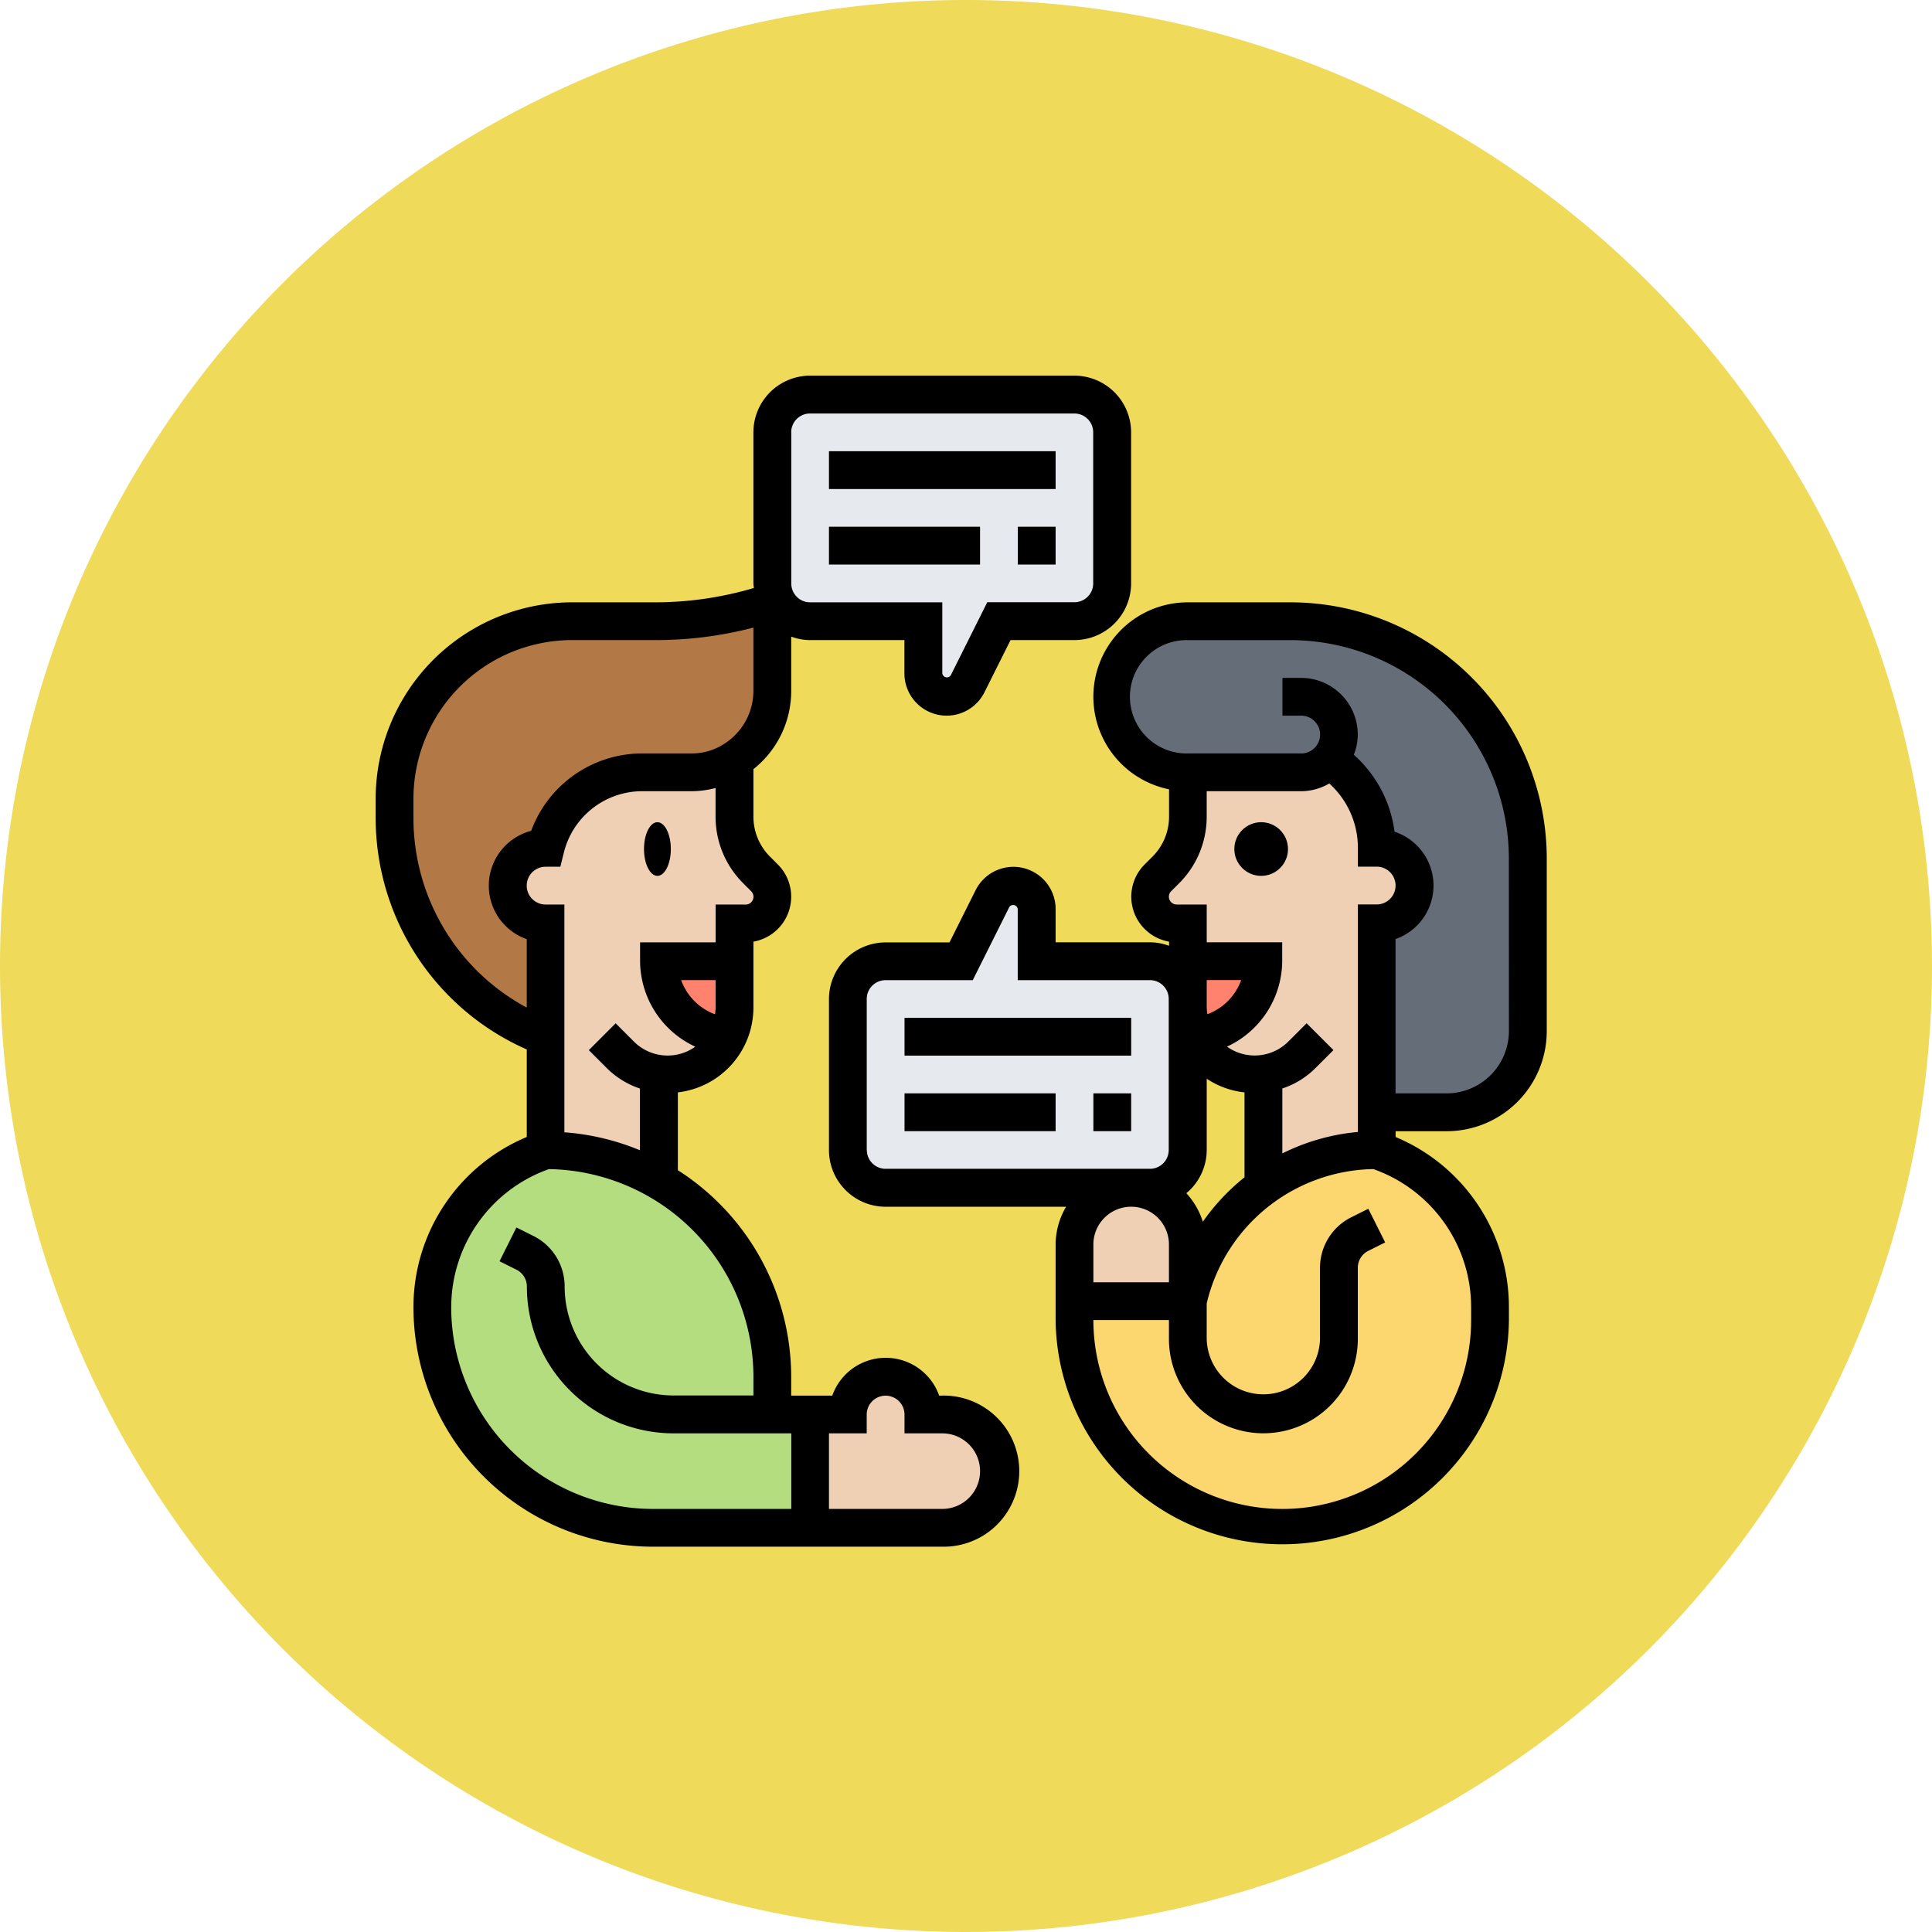 <svg xmlns="http://www.w3.org/2000/svg" width="72" height="72" viewBox="0 0 72 72">
  <g id="Grupo_1110235" data-name="Grupo 1110235" transform="translate(-543.051 -2111)">
    <g id="Grupo_1110002" data-name="Grupo 1110002" transform="translate(258.051 -3289.688)">
      <g id="Grupo_1109991" data-name="Grupo 1109991" transform="translate(70 3517)">
        <g id="Grupo_1109953" data-name="Grupo 1109953" transform="translate(-204 762.688)">
          <path id="Trazado_824488" data-name="Trazado 824488" d="M36,0A36,36,0,1,1,0,36,36,36,0,0,1,36,0Z" transform="translate(419 1121)" fill="#efdb59"/>
        </g>
      </g>
    </g>
    <g id="comunicacion" transform="translate(556.051 2124)">
      <g id="Grupo_1110233" data-name="Grupo 1110233" transform="translate(1.704 1.704)">
        <g id="Grupo_1110221" data-name="Grupo 1110221" transform="translate(1.408 28.155)">
          <path id="Trazado_898551" data-name="Trazado 898551" d="M18.078,51.854v4.223H12.221A8.219,8.219,0,0,1,4,47.856,6.179,6.179,0,0,1,8.223,42a8.434,8.434,0,0,1,8.447,8.447v1.408Z" transform="translate(-4 -42)" fill="#b4dd7f"/>
        </g>
        <g id="Grupo_1110222" data-name="Grupo 1110222" transform="translate(25.34 28.155)">
          <path id="Trazado_898552" data-name="Trazado 898552" d="M42.223,47.631l.042-.169a7.248,7.248,0,0,1,7-5.462,6.179,6.179,0,0,1,4.223,5.856v.479a7.743,7.743,0,1,1-15.485,0v-.7Z" transform="translate(-38 -42)" fill="#fcd770"/>
        </g>
        <g id="Grupo_1110223" data-name="Grupo 1110223" transform="translate(26.747 8.447)">
          <path id="Trazado_898553" data-name="Trazado 898553" d="M48.088,19.159l-.056.056a1.376,1.376,0,0,1-.992.415H42.816a2.816,2.816,0,1,1,0-5.631h3.829a8.838,8.838,0,0,1,8.841,8.841v6.433A3.029,3.029,0,0,1,52.459,32.3h-2.6V25.262a1.408,1.408,0,0,0,0-2.816,3.946,3.946,0,0,0-1.76-3.28Z" transform="translate(-40 -14)" fill="#656d78"/>
        </g>
        <g id="Grupo_1110224" data-name="Grupo 1110224" transform="translate(0 7.743)">
          <path id="Trazado_898554" data-name="Trazado 898554" d="M16.078,13v3.308a3.027,3.027,0,0,1-1.351,2.52l-.028.021a.053.053,0,0,1-.028.014,2.9,2.9,0,0,1-1.591.472H11.235a3.718,3.718,0,0,0-3.6,2.816,1.408,1.408,0,0,0,0,2.816v4.223A8.673,8.673,0,0,1,2,21.066V20.32A6.628,6.628,0,0,1,8.624,13.7h3.118a13.778,13.778,0,0,0,4.336-.7Z" transform="translate(-2 -13)" fill="#b27946"/>
        </g>
        <g id="Grupo_1110225" data-name="Grupo 1110225" transform="translate(14.078)">
          <path id="Trazado_898555" data-name="Trazado 898555" d="M34.67,3.408V9.039a1.412,1.412,0,0,1-1.408,1.408H30.447l-1.168,2.337a.87.87,0,0,1-1.647-.394V10.447H23.408A1.412,1.412,0,0,1,22,9.039V3.408A1.412,1.412,0,0,1,23.408,2h9.854A1.412,1.412,0,0,1,34.67,3.408Z" transform="translate(-22 -2)" fill="#e6e9ed"/>
        </g>
        <g id="Grupo_1110226" data-name="Grupo 1110226" transform="translate(16.893 18.301)">
          <path id="Trazado_898556" data-name="Trazado 898556" d="M26,37.854V32.223a1.412,1.412,0,0,1,1.408-1.408h2.816l1.168-2.337a.87.87,0,0,1,1.647.394v1.943h4.223a1.412,1.412,0,0,1,1.408,1.408v5.631a1.412,1.412,0,0,1-1.408,1.408H27.408A1.412,1.412,0,0,1,26,37.854Z" transform="translate(-26 -28)" fill="#e6e9ed"/>
        </g>
        <g id="Grupo_1110227" data-name="Grupo 1110227" transform="translate(28.155 13.606)">
          <path id="Trazado_898557" data-name="Trazado 898557" d="M51.439,25.032a1.376,1.376,0,0,0-.992-.415,3.946,3.946,0,0,0-1.76-3.28l-.007-.007-.056.056a1.376,1.376,0,0,1-.992.415H43.408v1.647a2.818,2.818,0,0,1-.824,1.992l-.3.3a1,1,0,0,0,.7,1.7h.415v4.223l.246-.007A2.485,2.485,0,0,0,45.9,33.064a1.677,1.677,0,0,0,.324-.028v4.209l.007.007a7.139,7.139,0,0,1,4.216-1.373V27.433a1.4,1.4,0,0,0,.992-2.4Z" transform="translate(-42 -21.33)" fill="#f0d0b4"/>
        </g>
        <g id="Grupo_1110228" data-name="Grupo 1110228" transform="translate(25.34 29.563)">
          <path id="Trazado_898558" data-name="Trazado 898558" d="M42.223,46.112v2.112H38V46.112a2.112,2.112,0,0,1,4.223,0Z" transform="translate(-38 -44)" fill="#f0d0b4"/>
        </g>
        <g id="Grupo_1110229" data-name="Grupo 1110229" transform="translate(15.485 36.602)">
          <path id="Trazado_898559" data-name="Trazado 898559" d="M30.419,56.027a2.11,2.11,0,0,1-1.492,3.6H24V55.408h1.408a1.408,1.408,0,0,1,2.816,0h.7A2.107,2.107,0,0,1,30.419,56.027Z" transform="translate(-24 -54)" fill="#f0d0b4"/>
        </g>
        <g id="Grupo_1110230" data-name="Grupo 1110230" transform="translate(4.223 13.606)">
          <path id="Trazado_898560" data-name="Trazado 898560" d="M17.566,25.736l-.3-.3a2.818,2.818,0,0,1-.824-1.992V21.33a2.9,2.9,0,0,1-1.591.472H13.012a3.718,3.718,0,0,0-3.6,2.816,1.408,1.408,0,0,0,0,2.816v8.447a8.394,8.394,0,0,1,4.223,1.126v-3.97l.324.028A2.485,2.485,0,0,0,16.2,31.649l.246.007V27.433h.415a1,1,0,0,0,.7-1.7Z" transform="translate(-8 -21.33)" fill="#f0d0b4"/>
        </g>
        <g id="Grupo_1110231" data-name="Grupo 1110231" transform="translate(29.563 21.116)">
          <path id="Trazado_898561" data-name="Trazado 898561" d="M44,32h2.816a2.8,2.8,0,0,1-.746,1.908,2.832,2.832,0,0,1-1.823.9A2.494,2.494,0,0,1,44,33.732V32Z" transform="translate(-44 -32)" fill="#ff826e"/>
        </g>
        <g id="Grupo_1110232" data-name="Grupo 1110232" transform="translate(9.854 21.116)">
          <path id="Trazado_898562" data-name="Trazado 898562" d="M18.816,32v1.732a2.5,2.5,0,0,1-.246,1.077,2.832,2.832,0,0,1-1.823-.9A2.8,2.8,0,0,1,16,32Z" transform="translate(-16 -32)" fill="#ff826e"/>
        </g>
      </g>
      <g id="Grupo_1110234" data-name="Grupo 1110234" transform="translate(1 1)">
        <path id="Trazado_898563" data-name="Trazado 898563" d="M22.116,39.01H22a2.112,2.112,0,0,0-3.983,0H16.485v-.7a9.145,9.145,0,0,0-4.223-7.7v-2.9a3.185,3.185,0,0,0,2.816-3.154V22.092a1.7,1.7,0,0,0,.91-2.876l-.291-.291a2.1,2.1,0,0,1-.619-1.494V15.665a3.72,3.72,0,0,0,1.408-2.913V10.725a2.084,2.084,0,0,0,.7.13h3.519V12.1a1.574,1.574,0,0,0,2.982.7l.973-1.946h2.381a2.114,2.114,0,0,0,2.112-2.112V3.112A2.114,2.114,0,0,0,27.044,1H17.189a2.114,2.114,0,0,0-2.112,2.112V8.743c0,.058.013.113.017.17a13,13,0,0,1-3.65.534H8.324A7.323,7.323,0,0,0,1,16.77v.74a9.43,9.43,0,0,0,5.631,8.6v3.262a6.872,6.872,0,0,0-4.223,6.347,8.933,8.933,0,0,0,8.922,8.922H22.116a2.816,2.816,0,1,0,0-5.631ZM13.645,24.8a2.136,2.136,0,0,1-1.261-1.274H13.67v1.031A1.731,1.731,0,0,1,13.645,24.8Zm1.141-4.09H13.67v1.408H10.854v.7a3.536,3.536,0,0,0,2.057,3.189,1.775,1.775,0,0,1-2.288-.192l-.679-.679-1,1,.679.679a3.169,3.169,0,0,0,1.226.752v2.3a9.076,9.076,0,0,0-2.816-.67V20.709h-.7a.7.7,0,1,1,0-1.408h.549l.133-.534a3.009,3.009,0,0,1,2.922-2.281h1.847a3.59,3.59,0,0,0,.883-.119v1.063A3.5,3.5,0,0,0,14.7,19.92l.291.291a.291.291,0,0,1-.206.5Zm1.7-17.6a.7.7,0,0,1,.7-.7h9.854a.7.7,0,0,1,.7.7V8.743a.7.7,0,0,1-.7.7H23.793l-1.361,2.723a.172.172,0,0,1-.315-.073V9.447H17.189a.7.7,0,0,1-.7-.7V3.112ZM2.408,17.51v-.74a5.916,5.916,0,0,1,5.916-5.916h3.12a14.388,14.388,0,0,0,3.633-.465v2.363a2.338,2.338,0,0,1-1.067,1.955,2.2,2.2,0,0,1-1.225.371H10.94a4.414,4.414,0,0,0-4.145,2.885A2.112,2.112,0,0,0,6.631,22v2.55A8.017,8.017,0,0,1,2.408,17.51ZM3.816,35.718a5.461,5.461,0,0,1,3.642-5.149,7.748,7.748,0,0,1,7.62,7.736v.7H12.1a4.062,4.062,0,0,1-4.057-4.057,2.1,2.1,0,0,0-1.167-1.889l-.63-.315-.63,1.259.63.315a.7.7,0,0,1,.389.63A5.47,5.47,0,0,0,12.1,40.417h4.389v2.816H11.33a7.523,7.523,0,0,1-7.515-7.515Zm18.3,7.515H17.893V40.417H19.3v-.7a.7.7,0,0,1,1.408,0v.7h1.408a1.408,1.408,0,0,1,0,2.816Z" transform="translate(-1 -1)"/>
        <ellipse id="Elipse_12346" data-name="Elipse 12346" cx="0.5" cy="1" rx="0.5" ry="1" transform="translate(10 16.641)"/>
        <circle id="Elipse_12347" data-name="Elipse 12347" cx="1" cy="1" r="1" transform="translate(32 16.641)"/>
        <path id="Trazado_898564" data-name="Trazado 898564" d="M42.2,13H38.374a3.519,3.519,0,0,0-.7,6.968v1.016a2.1,2.1,0,0,1-.619,1.494l-.291.291a1.7,1.7,0,0,0,.91,2.876V25.8a2.088,2.088,0,0,0-.7-.13H33.447V24.428a1.574,1.574,0,0,0-2.982-.7l-.973,1.946H27.112A2.114,2.114,0,0,0,25,27.782v5.631a2.114,2.114,0,0,0,2.112,2.112h6.726a2.787,2.787,0,0,0-.391,1.408v2.816a8.447,8.447,0,0,0,16.893,0v-.476a6.872,6.872,0,0,0-4.223-6.347v-.216h1.9a3.733,3.733,0,0,0,3.733-3.733v-6.43A9.557,9.557,0,0,0,42.2,13ZM37.755,23.764l.291-.291a3.5,3.5,0,0,0,1.031-2.489v-.945H42.6a2.085,2.085,0,0,0,1.045-.288,3.233,3.233,0,0,1,1.067,2.4v.7h.7a.7.7,0,0,1,0,1.408h-.7v8.479a7.88,7.88,0,0,0-2.816.8V31.118a3.161,3.161,0,0,0,1.226-.752l.679-.679-1-1-.679.679a1.776,1.776,0,0,1-2.289.192,3.537,3.537,0,0,0,2.058-3.189v-.7H39.078V24.262H37.961a.292.292,0,0,1-.206-.5Zm1.178,12.319a2.8,2.8,0,0,0-.615-1.063,2.1,2.1,0,0,0,.76-1.608V30.755a3.17,3.17,0,0,0,1.408.508v3.165a7.906,7.906,0,0,0-1.553,1.656Zm.17-7.732a1.731,1.731,0,0,1-.025-.243V27.078h1.285A2.136,2.136,0,0,1,39.1,28.352ZM26.408,33.413V27.781a.7.7,0,0,1,.7-.7h3.251l1.361-2.723a.172.172,0,0,1,.315.073v2.649h4.927a.7.7,0,0,1,.7.7v5.631a.7.7,0,0,1-.7.7H27.112a.7.7,0,0,1-.7-.7ZM37.67,36.932V38.34H34.854V36.932a1.408,1.408,0,0,1,2.816,0Zm11.262,2.34v.476a7.039,7.039,0,1,1-14.078,0H37.67v.7a3.519,3.519,0,1,0,7.039,0V37.8a.7.7,0,0,1,.389-.63l.63-.315L45.1,35.6l-.63.315A2.1,2.1,0,0,0,43.3,37.8v2.649a2.112,2.112,0,0,1-4.223,0V39.129l.02-.084a6.5,6.5,0,0,1,6.19-4.924A5.46,5.46,0,0,1,48.932,39.272Zm1.408-10.3A2.325,2.325,0,0,1,48.015,31.3h-1.9V25.549a2.112,2.112,0,0,0-.038-4,4.627,4.627,0,0,0-1.517-2.868,2.08,2.08,0,0,0,.147-.759A2.114,2.114,0,0,0,42.6,15.816h-.7v1.408h.7a.7.7,0,1,1,0,1.408H38.374a2.112,2.112,0,1,1,0-4.223H42.2a8.148,8.148,0,0,1,8.138,8.139Z" transform="translate(-8.107 -4.553)"/>
        <path id="Trazado_898565" data-name="Trazado 898565" d="M25,5h8.447V6.408H25Z" transform="translate(-8.107 -2.184)"/>
        <path id="Trazado_898566" data-name="Trazado 898566" d="M35,9h1.408v1.408H35Z" transform="translate(-11.068 -3.369)"/>
        <path id="Trazado_898567" data-name="Trazado 898567" d="M29,35h8.447v1.408H29Z" transform="translate(-9.291 -11.068)"/>
        <path id="Trazado_898568" data-name="Trazado 898568" d="M29,39h5.631v1.408H29Z" transform="translate(-9.291 -12.253)"/>
        <path id="Trazado_898569" data-name="Trazado 898569" d="M39,39h1.408v1.408H39Z" transform="translate(-12.253 -12.253)"/>
        <path id="Trazado_898570" data-name="Trazado 898570" d="M25,9h5.631v1.408H25Z" transform="translate(-8.107 -3.369)"/>
      </g>
    </g>
  </g>
</svg>
